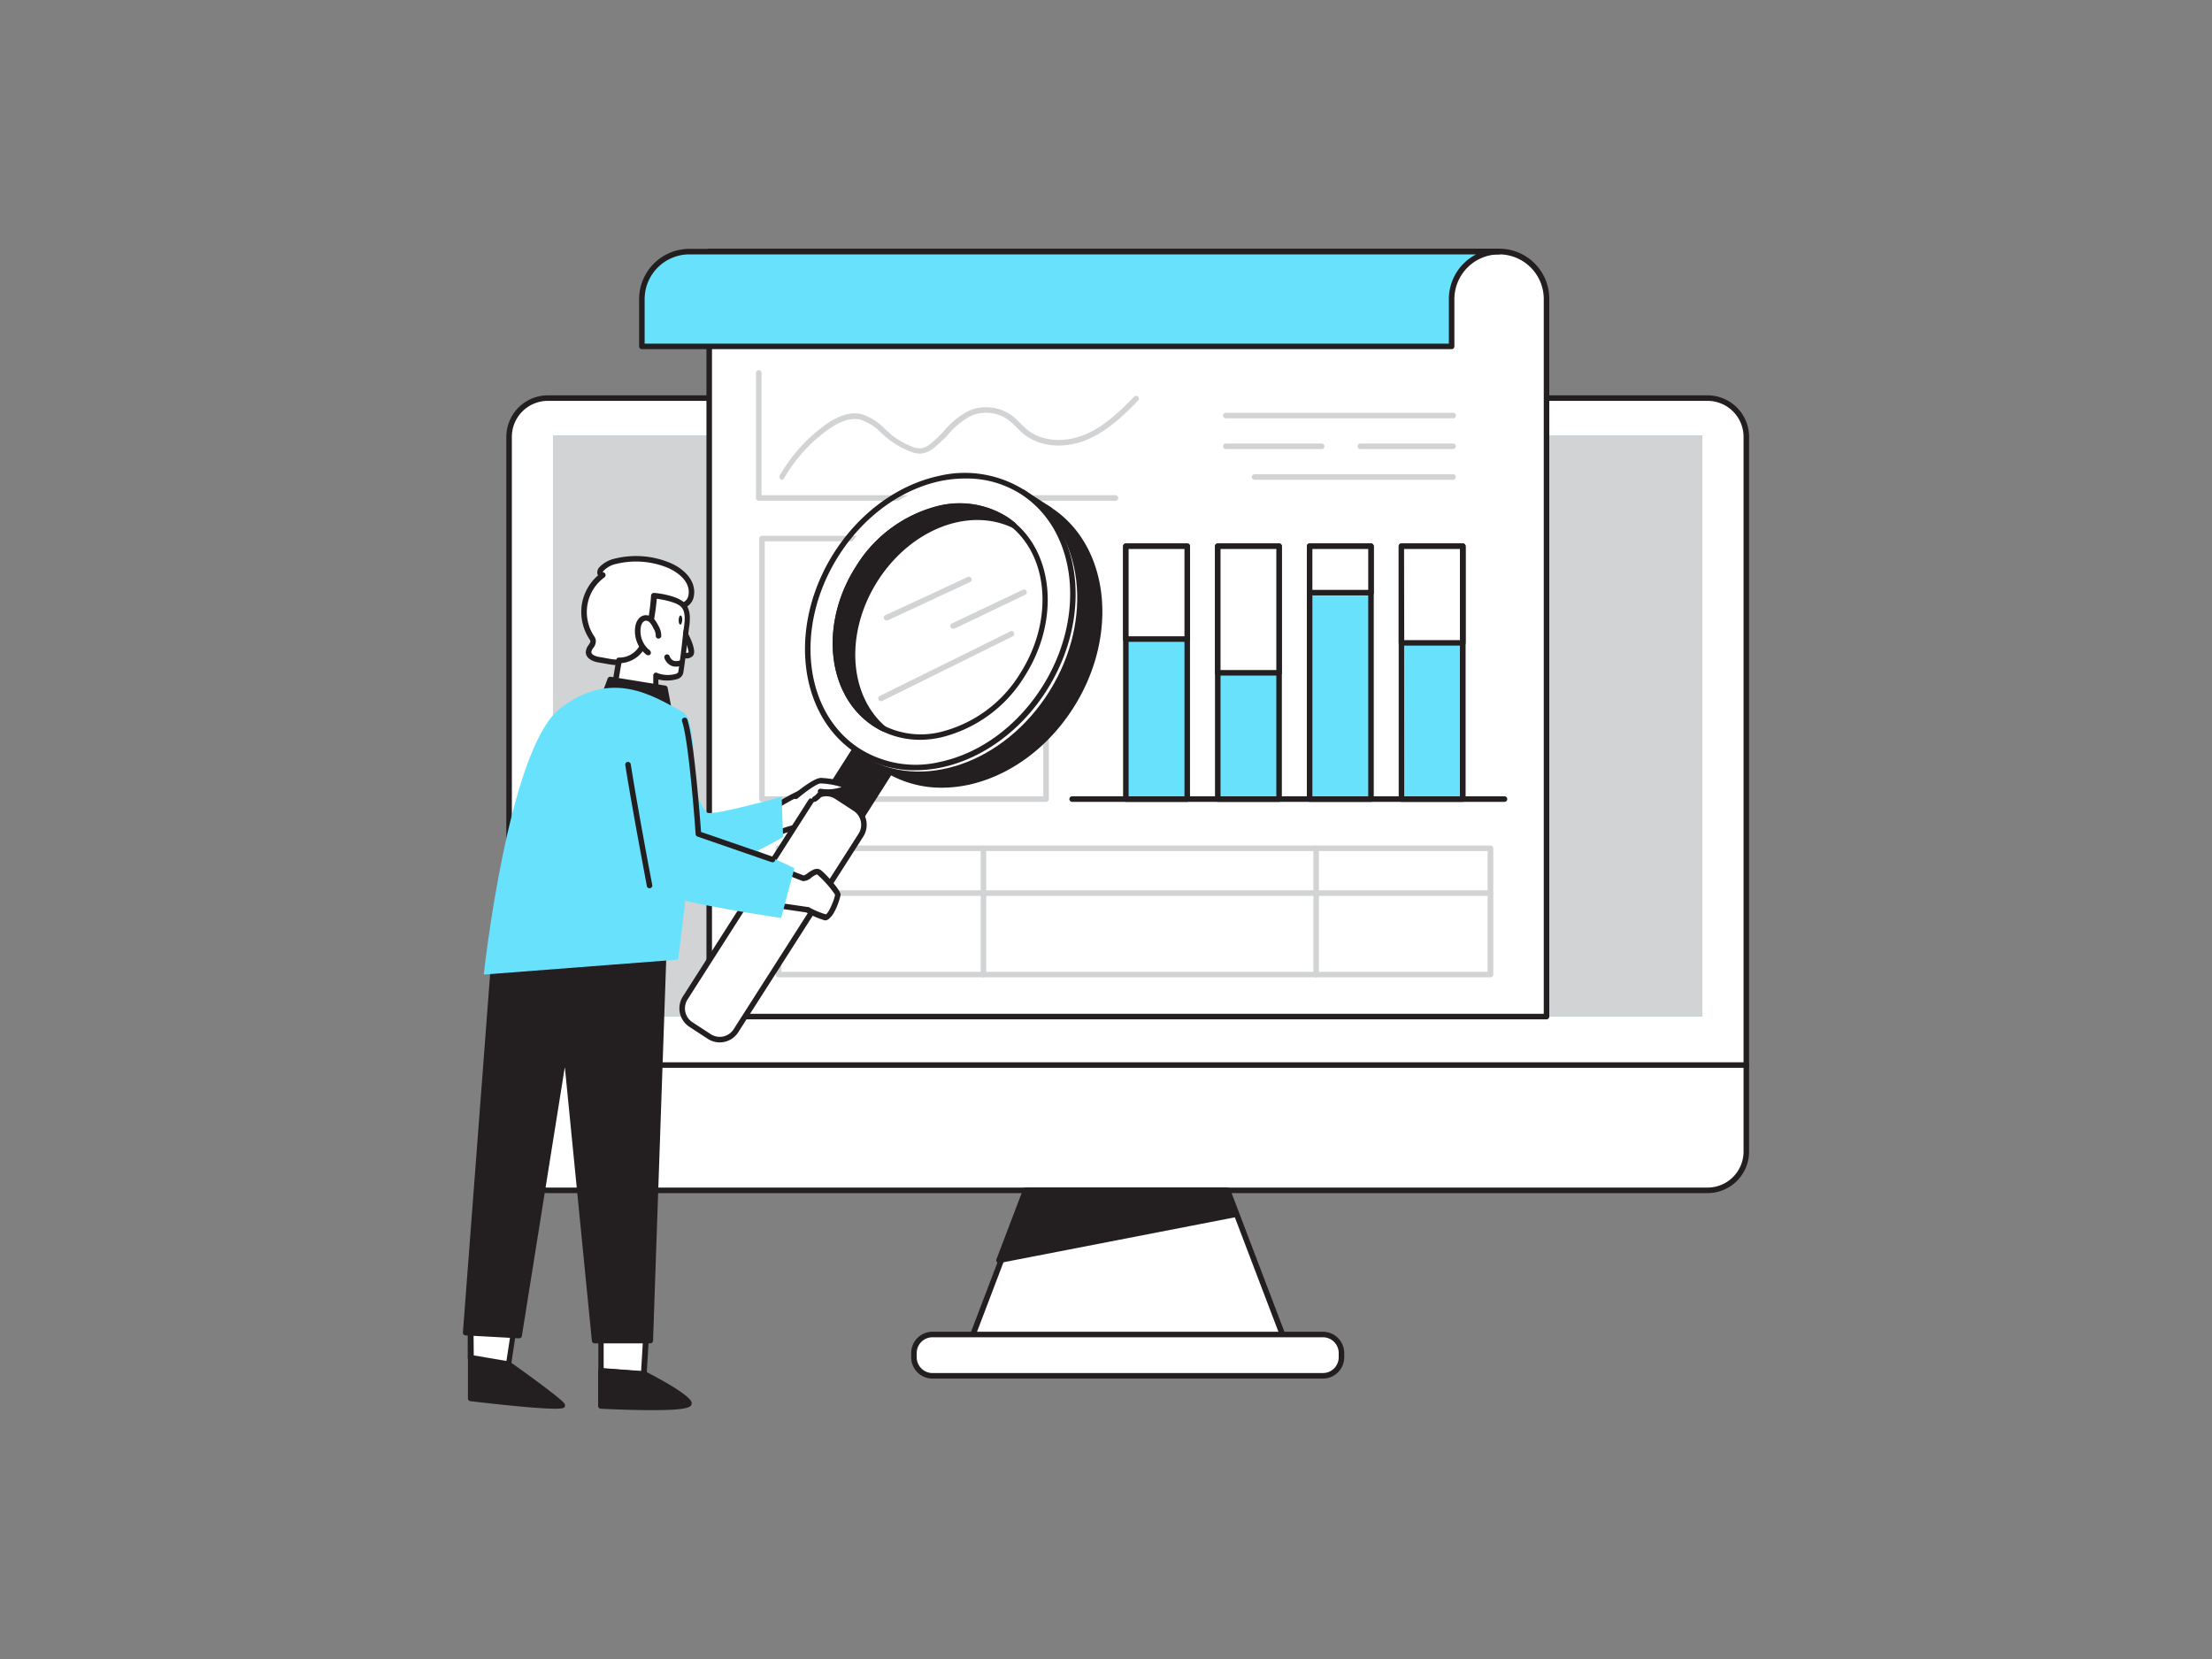 <svg xmlns="http://www.w3.org/2000/svg" viewBox="0 0 400 300"><rect x="0" y="0" width="400" height="300" fill="#808080" stroke="none"/><g id="_561_online_report_flatline" data-name="#561_online_report_flatline"><rect x="92.06" y="71.99" width="223.73" height="143.26" rx="7" fill="#fff"/><path d="M308.79,215.75H99.06a7.51,7.51,0,0,1-7.5-7.5V79a7.52,7.52,0,0,1,7.5-7.51H308.79a7.52,7.52,0,0,1,7.5,7.51V208.25A7.51,7.51,0,0,1,308.79,215.75ZM99.06,72.49A6.51,6.51,0,0,0,92.56,79V208.25a6.51,6.51,0,0,0,6.5,6.5H308.79a6.51,6.51,0,0,0,6.5-6.5V79a6.51,6.51,0,0,0-6.5-6.51Z" fill="#231f20"/><path d="M315.79,193.1H92.06a.51.51,0,0,1-.5-.5.5.5,0,0,1,.5-.5H315.79a.5.5,0,0,1,.5.5A.5.5,0,0,1,315.79,193.1Z" fill="#231f20"/><polygon points="232.52 242.95 175.33 242.95 185.88 215.25 221.98 215.25 232.52 242.95" fill="#fff"/><path d="M232.52,243.45H175.33a.49.49,0,0,1-.41-.22.5.5,0,0,1-.06-.46l10.55-27.69a.5.5,0,0,1,.47-.33H222a.49.49,0,0,1,.46.33L233,242.77a.51.51,0,0,1-.47.68Zm-56.46-1H231.8l-10.17-26.7H186.22Z" fill="#231f20"/><rect x="165.27" y="241.32" width="77.31" height="7.47" rx="3.35" fill="#fff"/><path d="M239.23,249.29H168.62a3.85,3.85,0,0,1-3.85-3.85v-.76a3.86,3.86,0,0,1,3.85-3.86h70.61a3.86,3.86,0,0,1,3.85,3.86v.76A3.85,3.85,0,0,1,239.23,249.29Zm-70.61-7.47a2.86,2.86,0,0,0-2.85,2.86v.76a2.86,2.86,0,0,0,2.85,2.85h70.61a2.86,2.86,0,0,0,2.85-2.85v-.76a2.86,2.86,0,0,0-2.85-2.86Z" fill="#231f20"/><rect x="100.05" y="78.74" width="207.75" height="105.08" fill="#68e1fd"/><rect x="100.05" y="78.74" width="207.75" height="105.08" fill="#d1d3d4"/><polygon points="180.66 227.9 223.24 219.63 221.57 215.25 185.47 215.25 180.66 227.9" fill="#231f20"/><path d="M180.66,228.4a.5.5,0,0,1-.47-.68L185,215.08a.51.51,0,0,1,.47-.33h36.1a.5.5,0,0,1,.47.33l1.67,4.37a.51.51,0,0,1,0,.42.53.53,0,0,1-.35.25l-42.58,8.27Zm5.16-12.65-4.38,11.49,41.12-8-1.33-3.5Z" fill="#231f20"/><path d="M279.66,54.06V183.83H128.25V45.47H271.07a8.59,8.59,0,0,1,8.59,8.59Z" fill="#fff"/><path d="M279.66,184.33H128.25a.51.51,0,0,1-.5-.5V45.47a.5.5,0,0,1,.5-.5H271.07a9.06,9.06,0,0,1,9.09,9.09V183.83A.5.5,0,0,1,279.66,184.33Zm-150.91-1H279.16V54.06A8.07,8.07,0,0,0,271.07,46H128.75Z" fill="#231f20"/><path d="M201.72,90.55H137.21a.5.5,0,0,1-.5-.5V67.44a.5.5,0,0,1,.5-.5.5.5,0,0,1,.5.5V89.55h64a.5.5,0,0,1,.5.5A.5.5,0,0,1,201.72,90.55Z" fill="#d1d3d4"/><path d="M189.16,145H137.79a.5.5,0,0,1-.5-.5V97.39a.5.5,0,0,1,.5-.5h51.37a.5.5,0,0,1,.5.5v47.15A.5.5,0,0,1,189.16,145Zm-50.87-1h50.37V97.89H138.29Z" fill="#d1d3d4"/><path d="M269.53,176.73H140.8a.5.5,0,0,1-.5-.5V153.4a.5.5,0,0,1,.5-.5H269.53a.51.51,0,0,1,.5.5v22.83A.5.5,0,0,1,269.53,176.73Zm-128.23-1H269V153.9H141.3Z" fill="#d1d3d4"/><path d="M269.53,162H140.8a.5.5,0,0,1-.5-.5.5.5,0,0,1,.5-.5H269.53a.51.51,0,0,1,.5.5A.5.5,0,0,1,269.53,162Z" fill="#d1d3d4"/><path d="M85.12,245.53v7.35s16.95,2,16.57,1.21S92,246.66,92,246.66Z" fill="#231f20"/><path d="M100.37,254.74c-1.93,0-6.1-.29-15.3-1.36a.5.5,0,0,1-.45-.5v-7.35a.49.49,0,0,1,.18-.38.5.5,0,0,1,.41-.12L92,246.17a.43.43,0,0,1,.21.09c2.84,2,9.5,6.82,9.9,7.61a.62.62,0,0,1,0,.56C102,254.56,101.88,254.74,100.37,254.74Zm-14.75-2.3c6.11.7,12.73,1.33,15,1.33-1.46-1.22-5.33-4.08-8.91-6.63l-6.13-1Z" fill="#231f20"/><polygon points="85.13 239.05 85.13 245.53 91.95 246.66 93.08 239.05 85.13 239.05" fill="#fff"/><path d="M92,247.17h-.08L85,246a.5.5,0,0,1-.42-.49v-6.48a.5.5,0,0,1,.5-.5h8a.49.49,0,0,1,.38.17.49.49,0,0,1,.12.4l-1.14,7.62a.5.5,0,0,1-.2.33A.51.51,0,0,1,92,247.17Zm-6.33-2.07,5.91,1,1-6.54H85.62Z" fill="#231f20"/><polygon points="108.66 240.98 108.66 247.92 116.4 248.48 116.85 240.98 108.66 240.98" fill="#fff"/><path d="M116.4,249h0l-7.73-.57a.49.49,0,0,1-.47-.49V241a.5.5,0,0,1,.5-.5h8.19a.52.52,0,0,1,.37.16.5.5,0,0,1,.13.37l-.45,7.5a.51.51,0,0,1-.17.35A.52.52,0,0,1,116.4,249Zm-7.24-1.53,6.77.5.39-6.47h-7.16Z" fill="#231f20"/><polygon points="120.09 170.73 117.61 242.42 107.53 242.42 102.25 189.04 93.88 241.51 84.21 240.98 89.52 171.31 120.09 170.73" fill="#231f20"/><path d="M117.61,242.92H107.53a.5.5,0,0,1-.5-.45l-4.89-49.53-7.77,48.65a.49.49,0,0,1-.52.42l-9.67-.53a.5.5,0,0,1-.47-.54L89,171.27a.49.49,0,0,1,.49-.46l30.57-.58a.53.53,0,0,1,.37.15.52.52,0,0,1,.14.36l-2.48,71.7A.5.5,0,0,1,117.61,242.92Zm-9.63-1h9.15l2.44-70.68L90,171.8l-5.23,68.71,8.71.48,8.3-52a.5.5,0,0,1,1,0Z" fill="#231f20"/><path d="M141,150.45a19.13,19.13,0,0,1,6.08-1.35c3.44-.18,4.82-2.32,4.69-3.84s-3.35-2.77-5.54-2.4-7.28,3.81-7.28,3.81Z" fill="#fff"/><path d="M141,151a.49.49,0,0,1-.44-.26l-2.06-3.78a.5.5,0,0,1,.16-.65c.21-.15,5.2-3.5,7.47-3.89a7.27,7.27,0,0,1,5.1,1.24,2.39,2.39,0,0,1,1,1.61,3.52,3.52,0,0,1-.92,2.57,5.74,5.74,0,0,1-4.24,1.81,18.64,18.64,0,0,0-5.9,1.31A.51.51,0,0,1,141,151Zm-1.4-4.11,1.62,3a19.92,19.92,0,0,1,5.83-1.22,4.75,4.75,0,0,0,3.53-1.46,2.49,2.49,0,0,0,.68-1.83,1.42,1.42,0,0,0-.64-.91,6.3,6.3,0,0,0-4.32-1C144.57,143.65,140.8,146.05,139.6,146.84Z" fill="#231f20"/><path d="M118.59,127.06S126.45,146.61,128,147s13.34-2.92,13.34-2.92l.27,7.26S129,159.1,124.14,156.4s-18.87-16.77-18.87-16.77Z" fill="#68e1fd"/><polygon points="148.51 145.09 154.83 149.2 163.11 136.25 156.79 132.14 148.51 145.09" fill="#231f20"/><path d="M154.83,149.7a.43.43,0,0,1-.27-.08l-6.32-4.11a.49.49,0,0,1-.15-.68l8.28-13a.49.49,0,0,1,.32-.22.44.44,0,0,1,.37.07l6.32,4.11a.49.49,0,0,1,.15.68l-8.28,13a.45.45,0,0,1-.32.22ZM149.2,145l5.48,3.56,7.74-12.12-5.48-3.56Z" fill="#231f20"/><polyline points="155.11 135.79 184.98 89.04 189.82 92.19" fill="#231f20"/><path d="M155.11,136.29a.56.56,0,0,1-.27-.08.5.5,0,0,1-.15-.69l29.87-46.75a.5.5,0,0,1,.31-.22.51.51,0,0,1,.38.07l4.84,3.15a.5.5,0,0,1-.54.84l-4.42-2.88-29.6,46.33A.48.48,0,0,1,155.11,136.29Z" fill="#231f20"/><ellipse cx="174.89" cy="115.56" rx="27.74" ry="22.39" transform="translate(-15.3 203.7) rotate(-58.32)" fill="#231f20"/><path d="M170.36,142.44a19.46,19.46,0,0,1-10.68-3.08c-10.58-6.88-12.36-23.15-4-36.28h0c4.61-7.21,11.51-12.26,18.93-13.87a20.27,20.27,0,0,1,15.46,2.56c10.58,6.88,12.37,23.15,4,36.27-4.61,7.22-11.51,12.27-18.94,13.88A23.15,23.15,0,0,1,170.36,142.44Zm-13.82-38.82c-8.09,12.66-6.43,28.32,3.69,34.9a19,19,0,0,0,14.7,2.42c7.17-1.55,13.84-6.45,18.3-13.44,8.09-12.66,6.44-28.31-3.68-34.89a19,19,0,0,0-14.71-2.42c-7.17,1.55-13.83,6.44-18.3,13.43Z" fill="#231f20"/><ellipse cx="170.04" cy="112.41" rx="27.74" ry="22.39" transform="matrix(0.53, -0.85, 0.85, 0.53, -14.92, 198.08)" fill="#fff"/><path d="M165.52,139.29a19.46,19.46,0,0,1-10.68-3.08c-10.58-6.88-12.37-23.16-4-36.28,4.61-7.21,11.51-12.26,18.94-13.87a20.22,20.22,0,0,1,15.46,2.56c10.58,6.88,12.36,23.15,4,36.27-4.6,7.21-11.5,12.27-18.93,13.88A23.15,23.15,0,0,1,165.52,139.29Zm9.13-52.76A22.14,22.14,0,0,0,170,87c-7.17,1.55-13.84,6.44-18.3,13.43-8.09,12.66-6.44,28.32,3.68,34.9a19,19,0,0,0,14.71,2.42c7.17-1.55,13.84-6.45,18.3-13.44,8.09-12.66,6.43-28.31-3.69-34.89A18.12,18.12,0,0,0,174.65,86.53Z" fill="#231f20"/><ellipse cx="170.04" cy="112.41" rx="21.95" ry="17.72" transform="translate(-14.92 198.08) rotate(-58.32)" fill="#fff"/><path d="M166.46,133.78a15.5,15.5,0,0,1-8.51-2.45c-8.41-5.48-9.84-18.42-3.18-28.85a24.46,24.46,0,0,1,15-11,16.1,16.1,0,0,1,12.31,2c8.42,5.47,9.85,18.41,3.19,28.84a24.48,24.48,0,0,1-15,11A17.84,17.84,0,0,1,166.46,133.78ZM173.69,92a17.25,17.25,0,0,0-3.66.41A23.44,23.44,0,0,0,155.61,103c-6.36,10-5.07,22.29,2.89,27.47a14.93,14.93,0,0,0,11.56,1.9,23.47,23.47,0,0,0,14.41-10.58c6.37-10,5.08-22.3-2.88-27.48A14.36,14.36,0,0,0,173.69,92Z" fill="#231f20"/><path d="M155.19,102.75c-6.52,10.22-5.17,22.83,3,28.16a14.3,14.3,0,0,0,1.66.93c-6.83-5.84-7.62-17.48-1.52-27s16.93-13.63,25-9.76a15.44,15.44,0,0,0-1.52-1.14C173.66,88.58,161.72,92.54,155.19,102.75Z" fill="#231f20"/><path d="M159.88,132.34a.54.54,0,0,1-.22-.05,14.71,14.71,0,0,1-1.71-1c-8.41-5.47-9.84-18.41-3.18-28.85a24.46,24.46,0,0,1,15-11,16.15,16.15,0,0,1,12.31,2,14.62,14.62,0,0,1,1.57,1.18.5.5,0,0,1-.54.83c-8-3.81-18.45.31-24.38,9.58s-5.31,20.62,1.42,26.38a.5.5,0,0,1-.32.88ZM173.69,92a17.32,17.32,0,0,0-3.66.41A23.4,23.4,0,0,0,155.62,103c-5.92,9.26-5.23,20.56,1.28,26.26-4.52-6.49-4.27-16.42,1-24.73s14.19-12.66,21.93-11.17A14.38,14.38,0,0,0,173.69,92Z" fill="#231f20"/><path d="M125,185.29l3.3,2.15a3.47,3.47,0,0,0,4.82-1.06l22.56-35.31a3.54,3.54,0,0,0-1-4.87l-3.29-2.15a3.48,3.48,0,0,0-4.83,1.06l-22.56,35.31A3.54,3.54,0,0,0,125,185.29Z" fill="#fff"/><path d="M130.15,188.5a4,4,0,0,1-2.15-.64l-3.3-2.15h0a4,4,0,0,1-1.19-5.56l22.56-35.31a4,4,0,0,1,5.52-1.21l3.29,2.15a4,4,0,0,1,1.19,5.56l-22.56,35.31a4,4,0,0,1-3.36,1.85Zm-4.91-3.63,3.3,2.15a3,3,0,0,0,2.24.41,3,3,0,0,0,1.89-1.32l22.56-35.31a3,3,0,0,0-.89-4.18l-3.3-2.15a2.94,2.94,0,0,0-2.24-.41,3,3,0,0,0-1.89,1.32l-22.55,35.31a3,3,0,0,0,.88,4.18Z" fill="#231f20"/><path d="M160.44,112.19a.5.5,0,0,1-.21-1L175,104.34a.49.49,0,0,1,.66.24.5.5,0,0,1-.24.67l-14.79,6.89A.54.54,0,0,1,160.44,112.19Z" fill="#d1d3d4"/><path d="M172.47,113.68a.5.5,0,0,1-.22-1L185,106.62a.51.51,0,0,1,.44.91l-12.75,6.1A.41.41,0,0,1,172.47,113.68Z" fill="#d1d3d4"/><path d="M159.31,126.8a.52.52,0,0,1-.45-.28.5.5,0,0,1,.23-.67l23.56-11.65a.5.5,0,1,1,.44.89l-23.56,11.66A.54.54,0,0,1,159.31,126.8Z" fill="#d1d3d4"/><path d="M111,119.7c-.81-.09-1.62-.28-2.57-.42s-2-.54-2-1.43,1-1.34.82-2.09a1.66,1.66,0,0,0-.29-.56,8.49,8.49,0,0,1-1.22-6A8.33,8.33,0,0,1,109,104c-.25.06-.5-.2-.51-.47a1.08,1.08,0,0,1,.32-.7,5.14,5.14,0,0,1,2.55-1.35,15.51,15.51,0,0,1,9.18.59c2.25.82,4.9,2.83,4.44,5.61a2.2,2.2,0,0,1-2,1.91c-.68,3-2.35,4.9-4.43,6.94a11.68,11.68,0,0,1-5,3A6.55,6.55,0,0,1,111,119.7Z" fill="#fff"/><path d="M111.78,120.24a8.71,8.71,0,0,1-.87,0h0c-.49-.06-1-.15-1.49-.24l-1.1-.19c-1.53-.23-2.43-1-2.39-1.94a2.36,2.36,0,0,1,.51-1.23c.22-.34.36-.55.32-.74a1.11,1.11,0,0,0-.19-.35,8.94,8.94,0,0,1-1.32-6.45,8.82,8.82,0,0,1,2.9-5.06,1.08,1.08,0,0,1-.15-.49,1.48,1.48,0,0,1,.45-1.05,5.59,5.59,0,0,1,2.79-1.5,16,16,0,0,1,9.48.6c2.72,1,5.24,3.28,4.76,6.16a2.79,2.79,0,0,1-2.1,2.3,14.75,14.75,0,0,1-4.47,6.83,12.32,12.32,0,0,1-5.22,3.12A6.63,6.63,0,0,1,111.78,120.24Zm-.76-1a6,6,0,0,0,2.39-.19,11.33,11.33,0,0,0,4.79-2.87c2.26-2.22,3.68-4,4.3-6.7a.53.53,0,0,1,.49-.39,1.73,1.73,0,0,0,1.51-1.5c.44-2.64-2.39-4.42-4.12-5.06a15.1,15.1,0,0,0-8.89-.57,4.41,4.41,0,0,0-2.29,1.21.64.64,0,0,0-.2.33.47.47,0,0,1,.46.28.5.5,0,0,1-.15.62,7.74,7.74,0,0,0-3.07,4.88,7.93,7.93,0,0,0,1.14,5.69,1.86,1.86,0,0,1,.35.72,1.94,1.94,0,0,1-.46,1.5,1.69,1.69,0,0,0-.34.71c0,.51.82.81,1.54.92.4.06.77.13,1.14.2s.94.17,1.41.22Z" fill="#231f20"/><path d="M123.53,114s1.92,3.64,1.39,4.31-2,0-2,0" fill="#fff"/><path d="M124.12,119.06a4.1,4.1,0,0,1-1.43-.31.5.5,0,0,1,.39-.92c.48.2,1.27.34,1.45.11a11.81,11.81,0,0,0-1.44-3.76.5.5,0,1,1,.88-.47c1,1.8,2,4.1,1.34,4.86A1.47,1.47,0,0,1,124.12,119.06Z" fill="#231f20"/><path d="M123.48,109.38c1.32,1.32.67,3.76.5,5.37-.23,2.27-.52,4.54-.85,6.79-.22,1.43-3.92,1.09-4.53.59l0,5.75-7.48-3.8.76-4.67a4.71,4.71,0,0,0,4.24-2.51c1.72-2.79,2.12-9.18,2.12-9.18S122.2,108.09,123.48,109.38Z" fill="#fff"/><path d="M118.64,128.38a.46.46,0,0,1-.23-.06l-7.48-3.8a.51.51,0,0,1-.27-.52l.77-4.67a.49.49,0,0,1,.54-.42,4.18,4.18,0,0,0,3.76-2.28c1.64-2.65,2-8.88,2-8.94a.51.51,0,0,1,.55-.47c.42,0,4.13.43,5.51,1.8h0c1.26,1.28,1,3.3.75,4.92,0,.31-.08.6-.11.86-.23,2.26-.52,4.56-.86,6.81a1.5,1.5,0,0,1-1.07,1.18,6.57,6.57,0,0,1-3.44.08l0,5a.52.52,0,0,1-.5.51Zm-6.93-4.58,6.42,3.26,0-4.93a.5.5,0,0,1,.28-.45.51.51,0,0,1,.54.06,5.36,5.36,0,0,0,3.29.11c.26-.1.4-.23.42-.38.34-2.25.62-4.52.85-6.77q0-.42.12-.9c.2-1.4.44-3.15-.47-4.07h0c-.82-.82-3.11-1.28-4.39-1.46-.14,1.62-.66,6.47-2.16,8.89a5.33,5.33,0,0,1-4.24,2.75Z" fill="#231f20"/><path d="M123.23,119.84a1.83,1.83,0,0,1-2.6-1" fill="#fff"/><path d="M122.26,120.55a2.08,2.08,0,0,1-.8-.14,2.3,2.3,0,0,1-1.3-1.39.51.51,0,0,1,.28-.65.49.49,0,0,1,.65.28,1.36,1.36,0,0,0,.73.83,1.78,1.78,0,0,0,1.2-.09.5.5,0,0,1,.66.24.49.49,0,0,1-.23.66A2.9,2.9,0,0,1,122.26,120.55Z" fill="#231f20"/><path d="M119.07,115a3.09,3.09,0,0,0-.48-1.62,4.38,4.38,0,0,0-.72-1.12,1.49,1.49,0,0,0-1.18-.49,1.38,1.38,0,0,0-1,.61,2.64,2.64,0,0,0-.39,1.1,5,5,0,0,0,1.82,4.55l-.11-.15" fill="#fff"/><path d="M117.17,118.49a.48.48,0,0,1-.3-.11,5.38,5.38,0,0,1-2-5,3,3,0,0,1,.47-1.3,1.81,1.81,0,0,1,1.31-.83,2,2,0,0,1,1.59.64,5,5,0,0,1,.8,1.24,3.51,3.51,0,0,1,.54,1.89.51.51,0,0,1-.54.46.5.5,0,0,1-.46-.54,2.55,2.55,0,0,0-.43-1.35,4,4,0,0,0-.63-1,1,1,0,0,0-.77-.35.94.94,0,0,0-.59.4,2.32,2.32,0,0,0-.3.89,4.47,4.47,0,0,0,1.36,3.85.53.53,0,0,1,.25.18l.11.15a.49.49,0,0,1,0,.65A.47.47,0,0,1,117.17,118.49Z" fill="#231f20"/><ellipse cx="123.04" cy="112.11" rx="0.82" ry="0.32" transform="translate(6.11 230.58) rotate(-87.71)" fill="#231f20"/><path d="M109.45,125.32l.9-2.44,9.88,1.59.73,3.83A19.55,19.55,0,0,1,109.45,125.32Z" fill="#231f20"/><path d="M119.85,128.85a20.58,20.58,0,0,1-10.66-3.11.5.5,0,0,1-.21-.59l.9-2.44a.52.52,0,0,1,.55-.33l9.88,1.6a.5.5,0,0,1,.42.4l.72,3.83a.49.49,0,0,1-.09.39.47.47,0,0,1-.34.2A10.39,10.39,0,0,1,119.85,128.85Zm-9.78-3.75a19.52,19.52,0,0,0,10.29,2.74l-.55-2.93-9.13-1.47Z" fill="#231f20"/><path d="M140.81,157a46.69,46.69,0,0,0,4.47,1.92c.69.1,2-1.61,2.77-1.12s3.45,3.57,3.45,4.06-1.22,4.24-2.28,4a17.54,17.54,0,0,1-3.26-1.37l-6.89-1" fill="#fff"/><path d="M149.3,166.43l-.17,0A16.66,16.66,0,0,1,145.8,165l-6.8-1a.49.49,0,0,1-.42-.56.51.51,0,0,1,.57-.43l6.88,1,.17,0a15.74,15.74,0,0,0,3.11,1.33c.53-.09,1.65-2.87,1.69-3.56a19.49,19.49,0,0,0-3.21-3.63c-.16-.1-.78.34-1.08.55a2.24,2.24,0,0,1-1.5.64,39,39,0,0,1-4.62-2,.49.49,0,0,1-.23-.66.5.5,0,0,1,.66-.24,37.89,37.89,0,0,0,4.34,1.87,3,3,0,0,0,.77-.47c.66-.46,1.47-1,2.19-.57s3.68,3.65,3.68,4.48c0,.49-.89,3.37-1.94,4.24A1.18,1.18,0,0,1,149.3,166.43Z" fill="#231f20"/><path d="M124,129.82s2.7,20.44,4.17,20.44S143.65,157,143.65,157L141.26,166s-17.94-2.6-21.83-4.49c-2.06-1-5.62-23-5.62-23Z" fill="#68e1fd"/><path d="M123.45,128.74c-5.39-2.91-12.8-7.86-22.18-.6s-13.79,48.09-13.79,48.09l35.13-2.7S128.49,131.45,123.45,128.74Z" fill="#68e1fd"/><path d="M117.46,160.63a.49.49,0,0,1-.49-.4c0-.13-2.46-12.85-3.9-21.88a.5.5,0,0,1,.41-.57.52.52,0,0,1,.58.42c1.43,9,3.86,21.71,3.89,21.84a.5.5,0,0,1-.4.58Z" fill="#231f20"/><path d="M139.58,155.87a.51.51,0,0,1-.17,0l-13.28-4.59a.52.52,0,0,1-.34-.44c0-.17-1.17-16.61-2.45-20.41a.51.51,0,0,1,.31-.64.52.52,0,0,1,.64.32c1.23,3.66,2.3,17.9,2.48,20.33l13,4.49a.5.5,0,0,1-.16,1Z" fill="#231f20"/><path d="M144,144s3.44-2.88,4.56-2.82,5.34.56,4.14,1.47-4.25.48-4.25.48.35.37-1.08,1.38" fill="#fff"/><path d="M147.33,145a.5.5,0,0,1-.29-.91,2.82,2.82,0,0,0,.89-.83.53.53,0,0,1,0-.37.5.5,0,0,1,.51-.26,7.71,7.71,0,0,0,3.73-.3,13.94,13.94,0,0,0-3.72-.66c-.6-.06-2.63,1.38-4.21,2.71a.52.52,0,0,1-.71-.07.49.49,0,0,1,.06-.7c.85-.71,3.72-3,4.91-2.94.18,0,4.43.24,4.8,1.44a.81.81,0,0,1-.37.92c-1.06.8-3.14.73-4.12.64a3.8,3.8,0,0,1-1.23,1.24A.52.52,0,0,1,147.33,145Zm.72-1.54Zm0,0Zm0,0Zm0,0Z" fill="#231f20"/><path d="M108.66,247.92v6.36s16.15.8,15.92-.45-8.18-5.35-8.18-5.35Z" fill="#231f20"/><path d="M117.78,255c-3.29,0-6.93-.15-9.14-.26a.5.5,0,0,1-.48-.5v-6.36a.51.51,0,0,1,.16-.37.48.48,0,0,1,.38-.13l7.73.57a.41.41,0,0,1,.19,0c2.46,1.26,8.21,4.35,8.46,5.7a.66.66,0,0,1-.16.55C124.41,254.87,121.3,255,117.78,255Zm-8.62-1.23c6.41.3,13.27.33,14.79-.1-.78-.88-4.4-3-7.69-4.73l-7.1-.53Z" fill="#231f20"/><path d="M271.07,45.47a8.59,8.59,0,0,0-8.59,8.59v8.58H116.07V54.06a8.59,8.59,0,0,1,8.59-8.59Z" fill="#68e1fd"/><path d="M262.48,63.14H116.07a.51.51,0,0,1-.5-.5V54.06A9.1,9.1,0,0,1,124.66,45H271.07a.5.5,0,0,1,.5.5.5.5,0,0,1-.5.5A8.1,8.1,0,0,0,263,54.06v8.58A.5.5,0,0,1,262.48,63.14Zm-145.91-1H262V54.06A9.11,9.11,0,0,1,266.93,46H124.66a8.1,8.1,0,0,0-8.09,8.09Z" fill="#231f20"/><rect x="203.59" y="98.77" width="11.1" height="45.77" fill="#68e1fd"/><path d="M214.69,145h-11.1a.5.5,0,0,1-.5-.5V98.77a.51.51,0,0,1,.5-.5h11.1a.5.5,0,0,1,.5.5v45.77A.5.5,0,0,1,214.69,145Zm-10.6-1h10.1V99.27h-10.1Z" fill="#231f20"/><rect x="203.59" y="98.77" width="11.1" height="16.79" fill="#fff"/><path d="M214.69,116.06h-11.1a.5.5,0,0,1-.5-.5V98.77a.51.51,0,0,1,.5-.5h11.1a.5.5,0,0,1,.5.5v16.79A.5.5,0,0,1,214.69,116.06Zm-10.6-1h10.1V99.27h-10.1Z" fill="#231f20"/><rect x="220.21" y="98.77" width="11.1" height="45.77" fill="#68e1fd"/><path d="M231.3,145H220.21a.5.5,0,0,1-.5-.5V98.77a.5.5,0,0,1,.5-.5H231.3a.5.5,0,0,1,.5.5v45.77A.5.5,0,0,1,231.3,145Zm-10.59-1H230.8V99.27H220.71Z" fill="#231f20"/><rect x="220.21" y="98.77" width="11.1" height="22.88" fill="#fff"/><path d="M231.3,122.16H220.21a.5.5,0,0,1-.5-.5V98.77a.5.5,0,0,1,.5-.5H231.3a.5.5,0,0,1,.5.5v22.89A.5.5,0,0,1,231.3,122.16Zm-10.59-1H230.8V99.27H220.71Z" fill="#231f20"/><rect x="236.82" y="98.77" width="11.1" height="45.77" fill="#68e1fd"/><path d="M247.92,145h-11.1a.5.5,0,0,1-.5-.5V98.77a.5.5,0,0,1,.5-.5h11.1a.51.51,0,0,1,.5.5v45.77A.5.5,0,0,1,247.92,145Zm-10.6-1h10.1V99.27h-10.1Z" fill="#231f20"/><rect x="236.82" y="98.77" width="11.1" height="8.4" fill="#fff"/><path d="M247.92,107.67h-11.1a.5.5,0,0,1-.5-.5v-8.4a.5.5,0,0,1,.5-.5h11.1a.51.51,0,0,1,.5.5v8.4A.51.51,0,0,1,247.92,107.67Zm-10.6-1h10.1v-7.4h-10.1Z" fill="#231f20"/><rect x="253.43" y="98.77" width="11.1" height="45.77" fill="#68e1fd"/><path d="M264.53,145h-11.1a.5.5,0,0,1-.5-.5V98.77a.5.5,0,0,1,.5-.5h11.1a.51.51,0,0,1,.5.5v45.77A.5.5,0,0,1,264.53,145Zm-10.6-1H264V99.27h-10.1Z" fill="#231f20"/><rect x="253.43" y="98.77" width="11.1" height="17.48" fill="#fff"/><path d="M264.53,116.75h-11.1a.5.5,0,0,1-.5-.5V98.77a.5.5,0,0,1,.5-.5h11.1a.51.51,0,0,1,.5.5v17.48A.5.5,0,0,1,264.53,116.75Zm-10.6-1H264V99.27h-10.1Z" fill="#231f20"/><path d="M177.84,176.73a.5.5,0,0,1-.5-.5V153.4a.5.5,0,0,1,.5-.5.51.51,0,0,1,.5.5v22.83A.5.5,0,0,1,177.84,176.73Z" fill="#d1d3d4"/><path d="M238,176.73a.5.5,0,0,1-.5-.5V153.4a.51.51,0,0,1,.5-.5.5.5,0,0,1,.5.5v22.83A.5.5,0,0,1,238,176.73Z" fill="#d1d3d4"/><path d="M272.06,145H193.88a.5.5,0,0,1,0-1h78.18a.5.5,0,0,1,0,1Z" fill="#231f20"/><path d="M141.41,86.75a.54.54,0,0,1-.25-.06A.52.52,0,0,1,141,86a29.36,29.36,0,0,1,8-9c2.54-1.86,4.75-2.56,6.75-2.13A10.11,10.11,0,0,1,160,77.55c.37.32.74.65,1.11,1a14.92,14.92,0,0,0,3.65,2.15,4,4,0,0,0,1.73.38,3.59,3.59,0,0,0,1.87-.91,25.8,25.8,0,0,0,2.39-2.29,14.69,14.69,0,0,1,4.43-3.59,7.9,7.9,0,0,1,7.83.88,15.47,15.47,0,0,1,1.52,1.39,16.73,16.73,0,0,0,1.24,1.16c2.59,2.09,6.67,2.42,10.42.86,3.53-1.47,6.44-4.31,8.9-6.85a.5.5,0,0,1,.71,0,.51.51,0,0,1,0,.71c-2.53,2.61-5.53,5.52-9.24,7.07-4.07,1.71-8.56,1.31-11.43-1-.47-.39-.9-.82-1.32-1.24a14.15,14.15,0,0,0-1.42-1.29,6.86,6.86,0,0,0-6.81-.77,13.89,13.89,0,0,0-4.12,3.36A25.61,25.61,0,0,1,169,80.9a4.6,4.6,0,0,1-2.4,1.13,4.8,4.8,0,0,1-2.2-.46,15.55,15.55,0,0,1-3.89-2.29c-.39-.31-.77-.64-1.15-1a9.3,9.3,0,0,0-3.86-2.41c-1.71-.37-3.65.28-6,2a28.09,28.09,0,0,0-7.73,8.65A.5.5,0,0,1,141.41,86.75Z" fill="#d1d3d4"/><path d="M262.77,75.65H221.66a.51.51,0,0,1-.5-.5.5.5,0,0,1,.5-.5h41.11a.5.5,0,0,1,.5.5A.5.5,0,0,1,262.77,75.65Z" fill="#d1d3d4"/><path d="M262.77,81.2H246a.5.5,0,0,1-.5-.5.5.5,0,0,1,.5-.5h16.75a.5.5,0,0,1,.5.5A.5.5,0,0,1,262.77,81.2Z" fill="#d1d3d4"/><path d="M239,81.2H221.66a.5.5,0,0,1-.5-.5.51.51,0,0,1,.5-.5H239a.51.51,0,0,1,.5.5A.5.5,0,0,1,239,81.2Z" fill="#d1d3d4"/><path d="M262.77,86.76h-35.9a.5.5,0,0,1-.5-.5.5.5,0,0,1,.5-.5h35.9a.5.5,0,0,1,.5.5A.5.5,0,0,1,262.77,86.76Z" fill="#d1d3d4"/></g></svg>